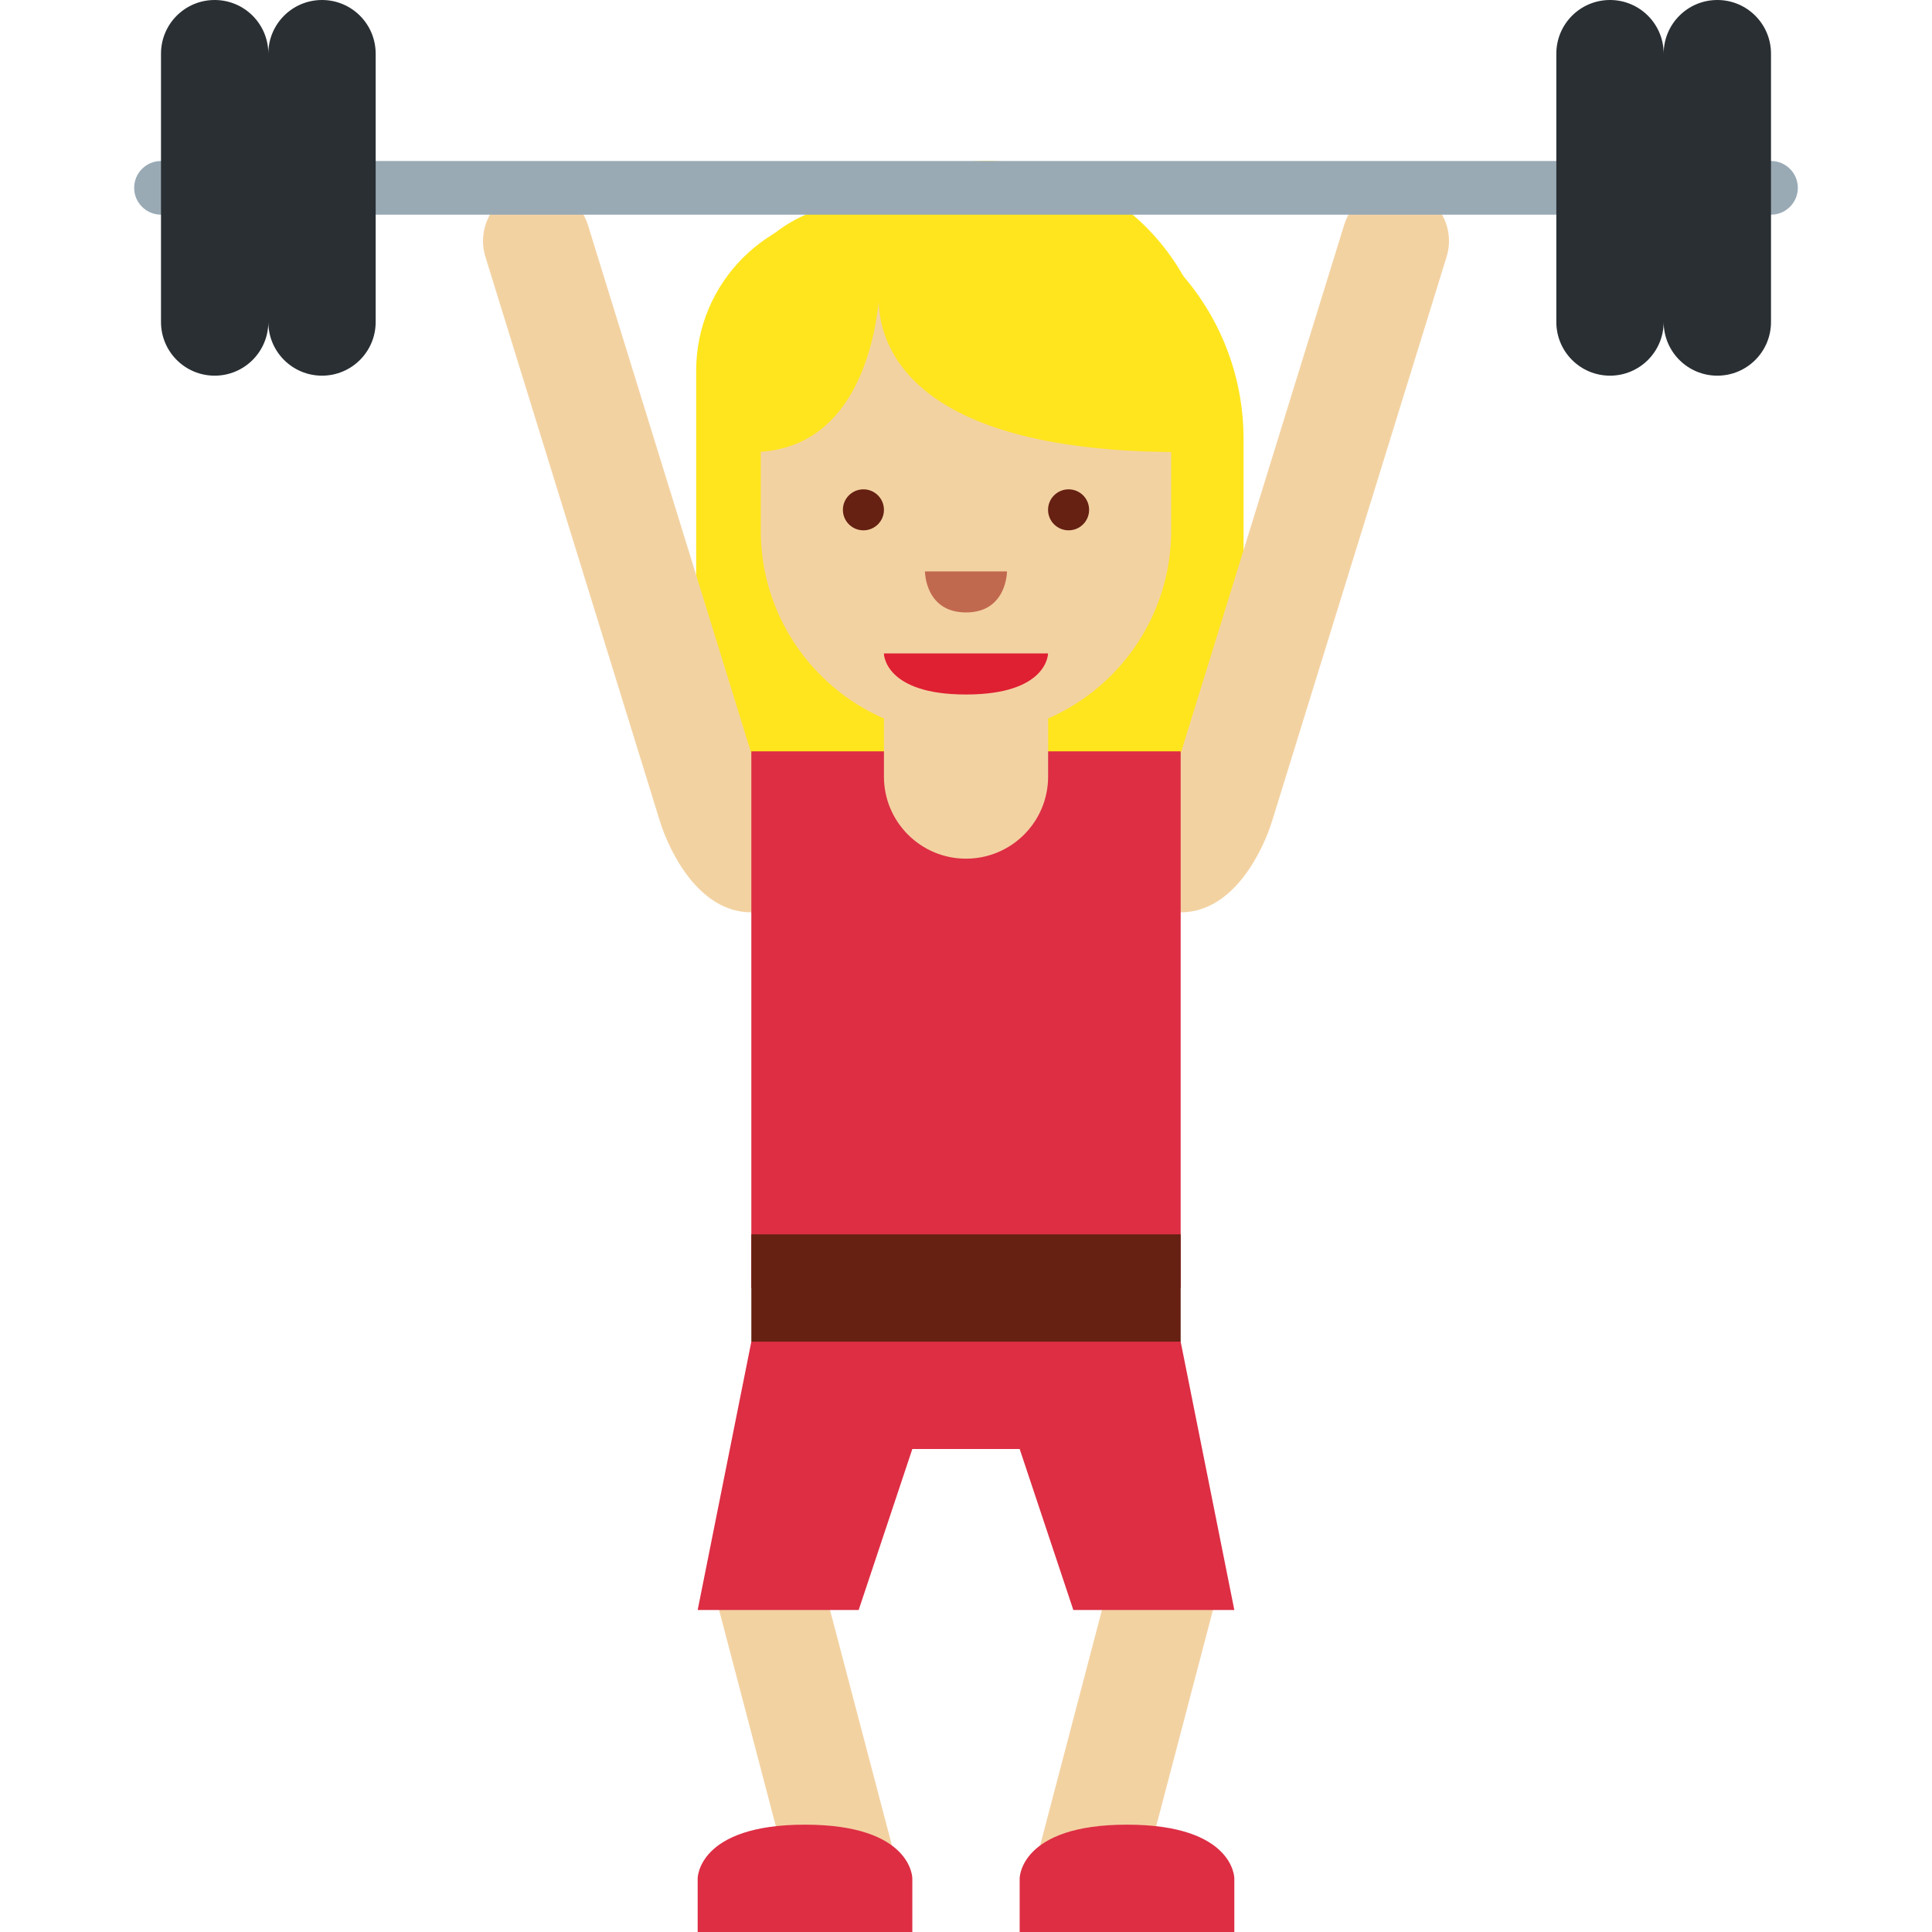 <svg xmlns="http://www.w3.org/2000/svg" xmlns:svg="http://www.w3.org/2000/svg" style="enable-background:new 0 0 45 45" id="svg2" version="1.1" viewBox="0 0 45 45" xml:space="preserve"><defs id="defs6"><clipPath id="clipPath16" clipPathUnits="userSpaceOnUse"><path id="path18" d="M 0,36 36,36 36,0 0,0 0,36 Z"/></clipPath></defs><g id="g10" transform="matrix(1.25,0,0,-1.25,0,45)"><g id="g12"><g id="g14" clip-path="url(#clipPath16)"><g id="g20" transform="translate(18.497,32.492)"><path id="path22" d="m 0,0 c -0.731,0 -1.421,-0.173 -2.037,-0.472 -0.167,0.029 -0.338,0.047 -0.513,0.047 -1.643,0 -2.975,-1.332 -2.975,-2.975 l 0,-5.1 0.007,0 c 0.078,-2.749 2.326,-4.954 5.093,-4.954 2.767,0 5.015,2.205 5.093,4.954 l 0.007,0 0,3.825 C 4.675,-2.093 2.582,0 0,0" style="fill:#ffe51e;fill-opacity:1;fill-rule:nonzero;stroke:none"/></g><g id="g24" transform="translate(14.778,0.746)"><path id="path26" d="m 0,0 c 0.141,-0.534 0.687,-0.854 1.222,-0.713 0.534,0.141 0.853,0.687 0.714,1.222 L 0.41,6.312 C 0.27,6.846 -0.276,7.165 -0.811,7.024 -1.345,6.885 -1.664,6.338 -1.523,5.804 L 0,0 Z" style="fill:#f3d2a2;fill-opacity:1;fill-rule:nonzero;stroke:none"/></g><g id="g28" transform="translate(19.287,1.254)"><path id="path30" d="m 0,0 c -0.141,-0.534 0.178,-1.08 0.713,-1.221 0.535,-0.14 1.081,0.178 1.222,0.713 L 3.459,5.295 C 3.6,5.83 3.28,6.377 2.746,6.517 2.211,6.657 1.665,6.338 1.524,5.804 L 0,0 Z" style="fill:#f3d2a2;fill-opacity:1;fill-rule:nonzero;stroke:none"/></g><g id="g32" transform="translate(14.205,21.296)"><path id="path34" d="m 0,0 c 0.163,-0.528 -0.205,-2.296 -0.205,-2.296 -1,0 -1.543,1.177 -1.706,1.705 L -5.16,9.918 c -0.163,0.528 0.132,1.088 0.66,1.251 0.527,0.163 1.087,-0.132 1.251,-0.66 L 0,0 Z" style="fill:#f3d2a2;fill-opacity:1;fill-rule:nonzero;stroke:none"/></g><g id="g36" transform="translate(21.795,21.296)"><path id="path38" d="m 0,0 c -0.163,-0.528 0.205,-2.296 0.205,-2.296 1,0 1.543,1.177 1.705,1.705 L 5.16,9.918 C 5.323,10.446 5.027,11.006 4.5,11.169 3.973,11.332 3.412,11.037 3.25,10.509 L 0,0 Z" style="fill:#f3d2a2;fill-opacity:1;fill-rule:nonzero;stroke:none"/></g><g id="g40" transform="translate(18.382,33)"><path id="path42" d="m 0,0 c -0.907,0 -1.745,-0.29 -2.432,-0.778 -1.412,-0.074 -2.539,-1.233 -2.539,-2.663 0,-1.179 0.006,-2.664 1.559,-3.218 0.763,-1.06 2.005,-1.753 3.412,-1.753 2.323,0 4.206,1.883 4.206,4.206 C 4.206,-1.883 2.323,0 0,0" style="fill:#ffe51e;fill-opacity:1;fill-rule:nonzero;stroke:none"/></g><g id="g44" transform="translate(19,13)"><path id="path46" d="m 0,0 -2,0 -3,-2 -1,-5 3,0 1,3 2,0 1,-3 3,0 -1,5 -3,2 z" style="fill:#dd2e44;fill-opacity:1;fill-rule:nonzero;stroke:none"/></g><g id="g48" transform="translate(13,0)"><path id="path50" d="M 0,0 0,1 C 0,1 0,2 2,2 4,2 4,1 4,1 L 4,0 0,0 Z" style="fill:#dd2e44;fill-opacity:1;fill-rule:nonzero;stroke:none"/></g><g id="g52" transform="translate(19,0)"><path id="path54" d="M 0,0 0,1 C 0,1 0,2 2,2 4,2 4,1 4,1 L 4,0 0,0 Z" style="fill:#dd2e44;fill-opacity:1;fill-rule:nonzero;stroke:none"/></g><g id="g56" transform="translate(22,22)"><path id="path58" d="m 0,0 -2,0 -4,0 -2,0 0,-3 0,-7 8,0 0,7 0,3 z" style="fill:#dd2e44;fill-opacity:1;fill-rule:nonzero;stroke:none"/></g><g id="g60" transform="translate(16.471,23.588)"><path id="path62" d="m 0,0 0,-2.059 c 0,-0.845 0.685,-1.529 1.529,-1.529 0.845,0 1.53,0.684 1.53,1.529 L 3.059,0 0,0 Z" style="fill:#f3d2a2;fill-opacity:1;fill-rule:nonzero;stroke:none"/></g><g id="g64" transform="translate(21.823,30.706)"><path id="path66" d="m 0,0 -7.647,0 0,-4.588 0,-0.001 c 0,-2.112 1.712,-3.823 3.824,-3.823 2.112,0 3.823,1.711 3.823,3.823 L 0,-4.588 0,0 Z" style="fill:#f3d2a2;fill-opacity:1;fill-rule:nonzero;stroke:none"/></g><g id="g68" transform="translate(16.4,30.777)"><path id="path70" d="m 0,0 -2.4,0 0,-3.201 c 1.866,0 2.279,1.93 2.372,2.791 C 0.003,-1.271 0.624,-3.201 5.6,-3.201 L 5.6,0 0,0 Z" style="fill:#ffe51e;fill-opacity:1;fill-rule:nonzero;stroke:none"/></g><g id="g72" transform="translate(19.529,23.824)"><path id="path74" d="m 0,0 -1.529,0 -1.53,0 c 0,0 0,-0.765 1.53,-0.765 C 0,-0.765 0,0 0,0" style="fill:#df1f32;fill-opacity:1;fill-rule:nonzero;stroke:none"/></g><g id="g76" transform="translate(16.471,26.5)"><path id="path78" d="m 0,0 c 0,-0.211 -0.171,-0.382 -0.382,-0.382 -0.212,0 -0.383,0.171 -0.383,0.382 0,0.211 0.171,0.382 0.383,0.382 C -0.171,0.382 0,0.211 0,0" style="fill:#662113;fill-opacity:1;fill-rule:nonzero;stroke:none"/></g><g id="g80" transform="translate(20.294,26.5)"><path id="path82" d="m 0,0 c 0,-0.211 -0.171,-0.382 -0.382,-0.382 -0.212,0 -0.383,0.171 -0.383,0.382 0,0.211 0.171,0.382 0.383,0.382 C -0.171,0.382 0,0.211 0,0" style="fill:#662113;fill-opacity:1;fill-rule:nonzero;stroke:none"/></g><g id="g84" transform="translate(17.235,25.353)"><path id="path86" d="m 0,0 0.765,0 0.764,0 c 0,0 0,-0.765 -0.764,-0.765 C 0,-0.765 0,0 0,0" style="fill:#c1694f;fill-opacity:1;fill-rule:nonzero;stroke:none"/></g><path id="path88" d="m 22,11 -8,0 0,2 8,0 0,-2 z" style="fill:#662113;fill-opacity:1;fill-rule:nonzero;stroke:none"/><g id="g90" transform="translate(33.5,32.5)"><path id="path92" d="m 0,0 c 0,-0.276 -0.224,-0.5 -0.5,-0.5 l -30,0 c -0.276,0 -0.5,0.224 -0.5,0.5 0,0.276 0.224,0.5 0.5,0.5 l 30,0 C -0.224,0.5 0,0.276 0,0" style="fill:#99aab5;fill-opacity:1;fill-rule:nonzero;stroke:none"/></g><g id="g94" transform="translate(32,36)"><path id="path96" d="m 0,0 c -0.553,0 -1,-0.448 -1,-1 0,0.552 -0.447,1 -1,1 -0.553,0 -1,-0.448 -1,-1 l 0,-5 c 0,-0.552 0.447,-1 1,-1 0.553,0 1,0.448 1,1 0,-0.552 0.447,-1 1,-1 0.553,0 1,0.448 1,1 l 0,5 C 1,-0.448 0.553,0 0,0" style="fill:#292f33;fill-opacity:1;fill-rule:nonzero;stroke:none"/></g><g id="g98" transform="translate(6,36)"><path id="path100" d="m 0,0 c -0.553,0 -1,-0.448 -1,-1 0,0.552 -0.447,1 -1,1 -0.553,0 -1,-0.448 -1,-1 l 0,-5 c 0,-0.552 0.447,-1 1,-1 0.553,0 1,0.448 1,1 0,-0.552 0.447,-1 1,-1 0.553,0 1,0.448 1,1 l 0,5 C 1,-0.448 0.553,0 0,0" style="fill:#292f33;fill-opacity:1;fill-rule:nonzero;stroke:none"/></g></g></g></g></svg>